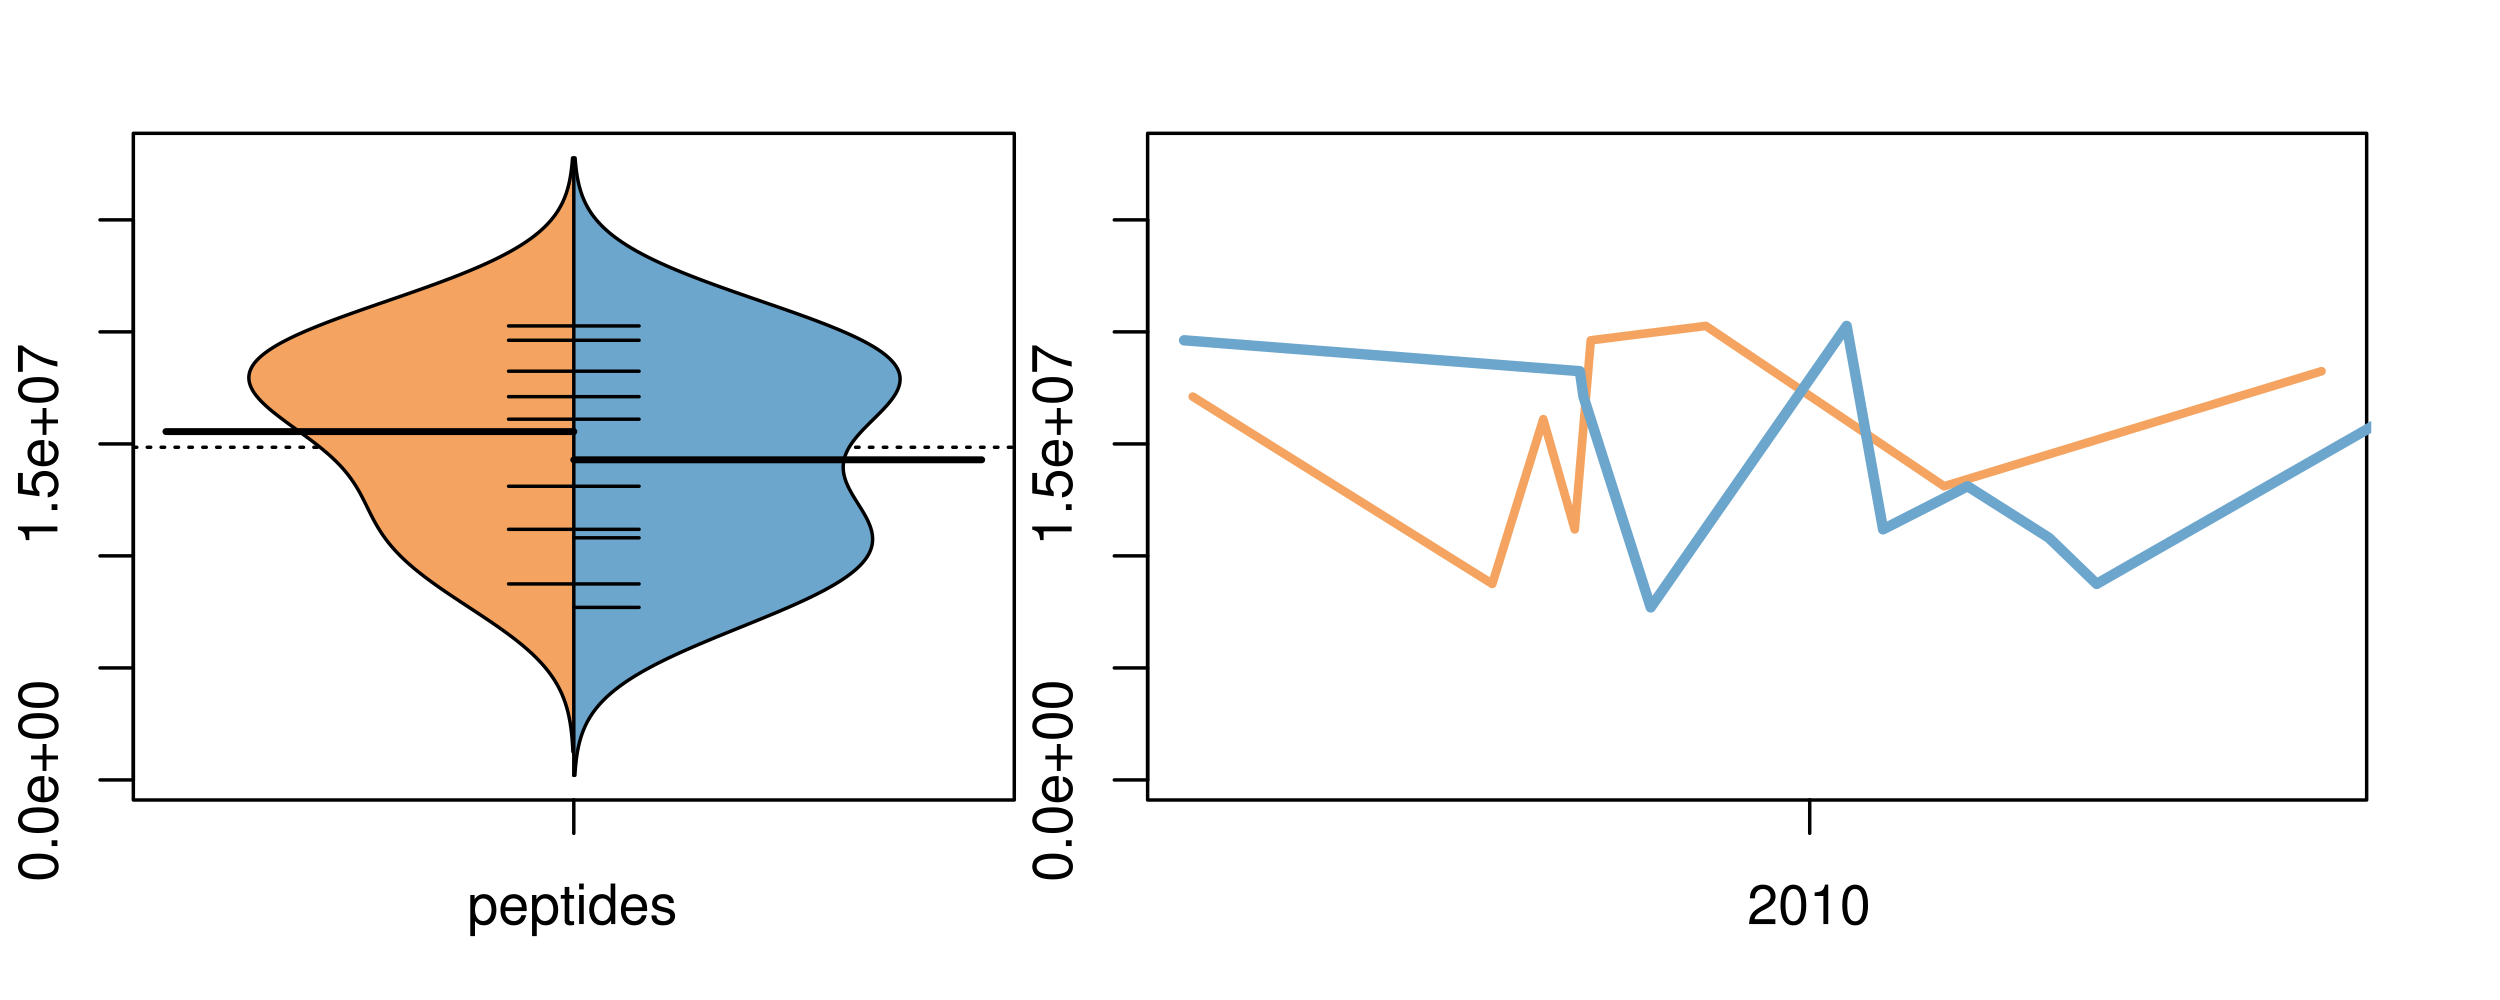 <?xml version="1.0" encoding="UTF-8"?>
<svg xmlns="http://www.w3.org/2000/svg" xmlns:xlink="http://www.w3.org/1999/xlink" width="540pt" height="216pt" viewBox="0 0 540 216" version="1.1">
<defs>
<g>
<symbol overflow="visible" id="glyph0-0">
<path style="stroke:none;" d="M -8.516 -3.297 C -8.516 -2.516 -8.156 -1.781 -7.578 -1.344 C -6.828 -0.797 -5.688 -0.516 -4.109 -0.516 C -1.25 -0.516 0.281 -1.469 0.281 -3.297 C 0.281 -5.094 -1.25 -6.078 -4.047 -6.078 C -5.703 -6.078 -6.797 -5.812 -7.578 -5.25 C -8.172 -4.812 -8.516 -4.109 -8.516 -3.297 Z M -7.578 -3.297 C -7.578 -4.438 -6.422 -5 -4.141 -5 C -1.734 -5 -0.594 -4.453 -0.594 -3.281 C -0.594 -2.156 -1.781 -1.594 -4.109 -1.594 C -6.438 -1.594 -7.578 -2.156 -7.578 -3.297 Z M -7.578 -3.297 "/>
</symbol>
<symbol overflow="visible" id="glyph0-1">
<path style="stroke:none;" d="M -1.25 -2.297 L -1.25 -1.047 L 0 -1.047 L 0 -2.297 Z M -1.25 -2.297 "/>
</symbol>
<symbol overflow="visible" id="glyph0-2">
<path style="stroke:none;" d="M -2.812 -6.156 C -3.766 -6.156 -4.344 -6.078 -4.812 -5.906 C -5.844 -5.5 -6.469 -4.531 -6.469 -3.359 C -6.469 -1.609 -5.125 -0.484 -3.062 -0.484 C -1 -0.484 0.281 -1.578 0.281 -3.344 C 0.281 -4.781 -0.547 -5.766 -1.906 -6.031 L -1.906 -5.016 C -1.078 -4.734 -0.641 -4.172 -0.641 -3.375 C -0.641 -2.734 -0.938 -2.203 -1.469 -1.859 C -1.828 -1.625 -2.188 -1.531 -2.812 -1.531 Z M -3.625 -1.547 C -4.781 -1.625 -5.547 -2.344 -5.547 -3.344 C -5.547 -4.328 -4.734 -5.094 -3.703 -5.094 C -3.672 -5.094 -3.641 -5.094 -3.625 -5.078 Z M -3.625 -1.547 "/>
</symbol>
<symbol overflow="visible" id="glyph0-3">
<path style="stroke:none;" d="M -3.203 -6.406 L -3.203 -3.922 L -5.688 -3.922 L -5.688 -3.078 L -3.203 -3.078 L -3.203 -0.594 L -2.359 -0.594 L -2.359 -3.078 L 0.125 -3.078 L 0.125 -3.922 L -2.359 -3.922 L -2.359 -6.406 Z M -3.203 -6.406 "/>
</symbol>
<symbol overflow="visible" id="glyph0-4">
<path style="stroke:none;" d="M -6.062 -3.109 L 0 -3.109 L 0 -4.156 L -8.516 -4.156 L -8.516 -3.469 C -7.203 -3.094 -7.016 -2.859 -6.812 -1.219 L -6.062 -1.219 Z M -6.062 -3.109 "/>
</symbol>
<symbol overflow="visible" id="glyph0-5">
<path style="stroke:none;" d="M -8.516 -5.719 L -8.516 -1.312 L -3.875 -0.688 L -3.875 -1.656 C -4.469 -2.141 -4.672 -2.562 -4.672 -3.219 C -4.672 -4.359 -3.891 -5.078 -2.625 -5.078 C -1.406 -5.078 -0.656 -4.375 -0.656 -3.219 C -0.656 -2.297 -1.125 -1.734 -2.094 -1.469 L -2.094 -0.422 C -1.391 -0.562 -1.062 -0.688 -0.75 -0.938 C -0.094 -1.422 0.281 -2.281 0.281 -3.234 C 0.281 -4.953 -0.969 -6.156 -2.766 -6.156 C -4.453 -6.156 -5.609 -5.047 -5.609 -3.406 C -5.609 -2.812 -5.453 -2.328 -5.094 -1.844 L -7.469 -2.172 L -7.469 -5.719 Z M -8.516 -5.719 "/>
</symbol>
<symbol overflow="visible" id="glyph0-6">
<path style="stroke:none;" d="M -8.516 -6.234 L -8.516 -0.547 L -7.469 -0.547 L -7.469 -5.141 C -4.578 -3.125 -2.797 -2.297 0 -1.656 L 0 -2.781 C -2.719 -3.25 -5.062 -4.312 -7.625 -6.234 Z M -8.516 -6.234 "/>
</symbol>
<symbol overflow="visible" id="glyph0-7">
<path style="stroke:none;" d="M -8.75 -5.938 L -8.75 -4.938 L -5.5 -4.938 C -6.125 -4.531 -6.469 -3.859 -6.469 -3.016 C -6.469 -1.375 -5.156 -0.312 -3.156 -0.312 C -1.031 -0.312 0.281 -1.359 0.281 -3.047 C 0.281 -3.906 -0.047 -4.516 -0.828 -5.047 L 0 -5.047 L 0 -5.938 Z M -5.531 -3.188 C -5.531 -4.266 -4.578 -4.938 -3.078 -4.938 C -1.625 -4.938 -0.656 -4.25 -0.656 -3.188 C -0.656 -2.094 -1.625 -1.359 -3.094 -1.359 C -4.562 -1.359 -5.531 -2.094 -5.531 -3.188 Z M -5.531 -3.188 "/>
</symbol>
<symbol overflow="visible" id="glyph0-8">
<path style="stroke:none;" d="M -6.281 -3.094 L -6.281 -2.047 L -7.266 -2.047 C -7.688 -2.047 -7.906 -2.297 -7.906 -2.75 C -7.906 -2.828 -7.906 -2.875 -7.891 -3.094 L -8.719 -3.094 C -8.766 -2.875 -8.781 -2.734 -8.781 -2.531 C -8.781 -1.609 -8.25 -1.062 -7.359 -1.062 L -6.281 -1.062 L -6.281 -0.219 L -5.469 -0.219 L -5.469 -1.062 L 0 -1.062 L 0 -2.047 L -5.469 -2.047 L -5.469 -3.094 Z M -6.281 -3.094 "/>
</symbol>
<symbol overflow="visible" id="glyph0-9">
<path style="stroke:none;" d="M 1.516 -6.938 L 1.516 0.266 L 2.109 0.266 L 2.109 -6.938 Z M 1.516 -6.938 "/>
</symbol>
<symbol overflow="visible" id="glyph0-10">
<path style="stroke:none;" d="M -6.469 -3.266 C -6.469 -1.5 -5.203 -0.438 -3.094 -0.438 C -0.984 -0.438 0.281 -1.484 0.281 -3.281 C 0.281 -5.047 -0.984 -6.125 -3.047 -6.125 C -5.219 -6.125 -6.469 -5.078 -6.469 -3.266 Z M -5.547 -3.281 C -5.547 -4.406 -4.625 -5.078 -3.062 -5.078 C -1.578 -5.078 -0.641 -4.375 -0.641 -3.281 C -0.641 -2.156 -1.578 -1.469 -3.094 -1.469 C -4.609 -1.469 -5.547 -2.156 -5.547 -3.281 Z M -5.547 -3.281 "/>
</symbol>
<symbol overflow="visible" id="glyph0-11">
<path style="stroke:none;" d="M -8.75 -1.828 L -8.75 -0.812 L 0 -0.812 L 0 -1.828 Z M -8.75 -1.828 "/>
</symbol>
<symbol overflow="visible" id="glyph0-12">
<path style="stroke:none;" d="M 0 -3.422 L -6.281 -5.828 L -6.281 -4.703 L -1.188 -2.922 L -6.281 -1.25 L -6.281 -0.125 L 0 -2.328 Z M 0 -3.422 "/>
</symbol>
<symbol overflow="visible" id="glyph0-13">
<path style="stroke:none;" d="M -0.594 -6.422 C -0.562 -6.312 -0.562 -6.266 -0.562 -6.203 C -0.562 -5.859 -0.75 -5.656 -1.062 -5.656 L -4.75 -5.656 C -5.875 -5.656 -6.469 -4.844 -6.469 -3.297 C -6.469 -2.391 -6.203 -1.625 -5.734 -1.219 C -5.406 -0.922 -5.047 -0.797 -4.422 -0.781 L -4.422 -1.781 C -5.203 -1.875 -5.547 -2.328 -5.547 -3.266 C -5.547 -4.156 -5.203 -4.672 -4.609 -4.672 L -4.344 -4.672 C -3.922 -4.672 -3.75 -4.422 -3.641 -3.625 C -3.469 -2.203 -3.422 -1.984 -3.266 -1.609 C -2.969 -0.875 -2.406 -0.5 -1.578 -0.5 C -0.438 -0.5 0.281 -1.297 0.281 -2.562 C 0.281 -3.359 0 -4 -0.641 -4.703 C -0.016 -4.781 0.281 -5.094 0.281 -5.734 C 0.281 -5.938 0.25 -6.094 0.172 -6.422 Z M -1.984 -4.672 C -1.641 -4.672 -1.438 -4.578 -1.156 -4.266 C -0.797 -3.859 -0.594 -3.375 -0.594 -2.781 C -0.594 -2 -0.969 -1.547 -1.609 -1.547 C -2.266 -1.547 -2.609 -1.984 -2.766 -3.062 C -2.906 -4.109 -2.953 -4.328 -3.109 -4.672 Z M -1.984 -4.672 "/>
</symbol>
<symbol overflow="visible" id="glyph0-14">
<path style="stroke:none;" d="M 0 -5.781 L -6.281 -5.781 L -6.281 -4.781 L -2.719 -4.781 C -1.438 -4.781 -0.594 -4.109 -0.594 -3.078 C -0.594 -2.281 -1.078 -1.781 -1.844 -1.781 L -6.281 -1.781 L -6.281 -0.781 L -1.438 -0.781 C -0.391 -0.781 0.281 -1.562 0.281 -2.781 C 0.281 -3.703 -0.047 -4.297 -0.875 -4.891 L 0 -4.891 Z M 0 -5.781 "/>
</symbol>
<symbol overflow="visible" id="glyph1-0">
<path style="stroke:none;" d="M 0.641 2.609 L 1.656 2.609 L 1.656 -0.656 C 2.188 -0.016 2.766 0.281 3.594 0.281 C 5.203 0.281 6.281 -1.031 6.281 -3.031 C 6.281 -5.141 5.25 -6.469 3.578 -6.469 C 2.719 -6.469 2.047 -6.078 1.578 -5.344 L 1.578 -6.281 L 0.641 -6.281 Z M 3.406 -5.531 C 4.516 -5.531 5.234 -4.562 5.234 -3.062 C 5.234 -1.625 4.5 -0.656 3.406 -0.656 C 2.359 -0.656 1.656 -1.625 1.656 -3.094 C 1.656 -4.578 2.359 -5.531 3.406 -5.531 Z M 3.406 -5.531 "/>
</symbol>
<symbol overflow="visible" id="glyph1-1">
<path style="stroke:none;" d="M 6.156 -2.812 C 6.156 -3.766 6.078 -4.344 5.906 -4.812 C 5.5 -5.844 4.531 -6.469 3.359 -6.469 C 1.609 -6.469 0.484 -5.125 0.484 -3.062 C 0.484 -1 1.578 0.281 3.344 0.281 C 4.781 0.281 5.766 -0.547 6.031 -1.906 L 5.016 -1.906 C 4.734 -1.078 4.172 -0.641 3.375 -0.641 C 2.734 -0.641 2.203 -0.938 1.859 -1.469 C 1.625 -1.828 1.531 -2.188 1.531 -2.812 Z M 1.547 -3.625 C 1.625 -4.781 2.344 -5.547 3.344 -5.547 C 4.328 -5.547 5.094 -4.734 5.094 -3.703 C 5.094 -3.672 5.094 -3.641 5.078 -3.625 Z M 1.547 -3.625 "/>
</symbol>
<symbol overflow="visible" id="glyph1-2">
<path style="stroke:none;" d="M 3.047 -6.281 L 2.016 -6.281 L 2.016 -8.016 L 1.016 -8.016 L 1.016 -6.281 L 0.172 -6.281 L 0.172 -5.469 L 1.016 -5.469 L 1.016 -0.719 C 1.016 -0.078 1.453 0.281 2.234 0.281 C 2.469 0.281 2.719 0.25 3.047 0.188 L 3.047 -0.641 C 2.922 -0.609 2.766 -0.594 2.562 -0.594 C 2.141 -0.594 2.016 -0.719 2.016 -1.156 L 2.016 -5.469 L 3.047 -5.469 Z M 3.047 -6.281 "/>
</symbol>
<symbol overflow="visible" id="glyph1-3">
<path style="stroke:none;" d="M 1.797 -6.281 L 0.797 -6.281 L 0.797 0 L 1.797 0 Z M 1.797 -8.75 L 0.797 -8.75 L 0.797 -7.484 L 1.797 -7.484 Z M 1.797 -8.75 "/>
</symbol>
<symbol overflow="visible" id="glyph1-4">
<path style="stroke:none;" d="M 5.938 -8.75 L 4.938 -8.75 L 4.938 -5.5 C 4.531 -6.125 3.859 -6.469 3.016 -6.469 C 1.375 -6.469 0.312 -5.156 0.312 -3.156 C 0.312 -1.031 1.359 0.281 3.047 0.281 C 3.906 0.281 4.516 -0.047 5.047 -0.828 L 5.047 0 L 5.938 0 Z M 3.188 -5.531 C 4.266 -5.531 4.938 -4.578 4.938 -3.078 C 4.938 -1.625 4.25 -0.656 3.188 -0.656 C 2.094 -0.656 1.359 -1.625 1.359 -3.094 C 1.359 -4.562 2.094 -5.531 3.188 -5.531 Z M 3.188 -5.531 "/>
</symbol>
<symbol overflow="visible" id="glyph1-5">
<path style="stroke:none;" d="M 5.25 -4.531 C 5.25 -5.766 4.422 -6.469 2.969 -6.469 C 1.516 -6.469 0.562 -5.719 0.562 -4.547 C 0.562 -3.562 1.062 -3.094 2.562 -2.734 L 3.484 -2.516 C 4.188 -2.344 4.469 -2.094 4.469 -1.625 C 4.469 -1.047 3.875 -0.641 3 -0.641 C 2.453 -0.641 2 -0.797 1.75 -1.062 C 1.594 -1.25 1.531 -1.422 1.469 -1.875 L 0.406 -1.875 C 0.453 -0.422 1.266 0.281 2.922 0.281 C 4.5 0.281 5.516 -0.5 5.516 -1.719 C 5.516 -2.656 4.984 -3.172 3.734 -3.469 L 2.766 -3.703 C 1.953 -3.891 1.609 -4.156 1.609 -4.594 C 1.609 -5.172 2.125 -5.547 2.938 -5.547 C 3.75 -5.547 4.172 -5.203 4.203 -4.531 Z M 5.25 -4.531 "/>
</symbol>
<symbol overflow="visible" id="glyph1-6">
<path style="stroke:none;" d="M 6.078 -1.047 L 1.594 -1.047 C 1.703 -1.734 2.094 -2.188 3.125 -2.797 L 4.328 -3.438 C 5.516 -4.094 6.125 -4.969 6.125 -6.016 C 6.125 -6.719 5.844 -7.375 5.344 -7.844 C 4.844 -8.297 4.219 -8.516 3.406 -8.516 C 2.328 -8.516 1.531 -8.125 1.062 -7.406 C 0.75 -6.953 0.625 -6.422 0.594 -5.562 L 1.656 -5.562 C 1.688 -6.125 1.766 -6.484 1.906 -6.75 C 2.188 -7.266 2.734 -7.578 3.375 -7.578 C 4.328 -7.578 5.047 -6.906 5.047 -5.984 C 5.047 -5.312 4.656 -4.734 3.906 -4.312 L 2.797 -3.688 C 1.016 -2.672 0.5 -1.875 0.406 0 L 6.078 0 Z M 6.078 -1.047 "/>
</symbol>
<symbol overflow="visible" id="glyph1-7">
<path style="stroke:none;" d="M 3.297 -8.516 C 2.516 -8.516 1.781 -8.156 1.344 -7.578 C 0.797 -6.828 0.516 -5.688 0.516 -4.109 C 0.516 -1.25 1.469 0.281 3.297 0.281 C 5.094 0.281 6.078 -1.25 6.078 -4.047 C 6.078 -5.703 5.812 -6.797 5.25 -7.578 C 4.812 -8.172 4.109 -8.516 3.297 -8.516 Z M 3.297 -7.578 C 4.438 -7.578 5 -6.422 5 -4.141 C 5 -1.734 4.453 -0.594 3.281 -0.594 C 2.156 -0.594 1.594 -1.781 1.594 -4.109 C 1.594 -6.438 2.156 -7.578 3.297 -7.578 Z M 3.297 -7.578 "/>
</symbol>
<symbol overflow="visible" id="glyph1-8">
<path style="stroke:none;" d="M 3.109 -6.062 L 3.109 0 L 4.156 0 L 4.156 -8.516 L 3.469 -8.516 C 3.094 -7.203 2.859 -7.016 1.219 -6.812 L 1.219 -6.062 Z M 3.109 -6.062 "/>
</symbol>
</g>
<clipPath id="clip1">
  <path d="M 28.801 28.801 L 220.086 28.801 L 220.086 173.801 L 28.801 173.801 Z M 28.801 28.801 "/>
</clipPath>
<clipPath id="clip2">
  <path d="M 247.887 28.801 L 512.199 28.801 L 512.199 173.801 L 247.887 173.801 Z M 247.887 28.801 "/>
</clipPath>
<clipPath id="clip3">
  <path d="M 233.484 14.398 L 526.598 14.398 L 526.598 188.199 L 233.484 188.199 Z M 233.484 14.398 "/>
</clipPath>
<clipPath id="clip4">
  <path d="M 247.887 28.801 L 512.199 28.801 L 512.199 173.801 L 247.887 173.801 Z M 247.887 28.801 "/>
</clipPath>
</defs>
<g id="surface731">
<path style="fill:none;stroke-width:0.75;stroke-linecap:round;stroke-linejoin:round;stroke:rgb(0%,0%,0%);stroke-opacity:1;stroke-miterlimit:10;" d="M 28.801 172.801 L 219.086 172.801 L 219.086 28.801 L 28.801 28.801 L 28.801 172.801 "/>
<path style="fill:none;stroke-width:0.75;stroke-linecap:round;stroke-linejoin:round;stroke:rgb(0%,0%,0%);stroke-opacity:1;stroke-miterlimit:10;" d="M 28.801 168.465 L 28.801 47.492 "/>
<path style="fill:none;stroke-width:0.75;stroke-linecap:round;stroke-linejoin:round;stroke:rgb(0%,0%,0%);stroke-opacity:1;stroke-miterlimit:10;" d="M 28.801 168.465 L 21.602 168.465 "/>
<path style="fill:none;stroke-width:0.75;stroke-linecap:round;stroke-linejoin:round;stroke:rgb(0%,0%,0%);stroke-opacity:1;stroke-miterlimit:10;" d="M 28.801 144.27 L 21.602 144.27 "/>
<path style="fill:none;stroke-width:0.75;stroke-linecap:round;stroke-linejoin:round;stroke:rgb(0%,0%,0%);stroke-opacity:1;stroke-miterlimit:10;" d="M 28.801 120.074 L 21.602 120.074 "/>
<path style="fill:none;stroke-width:0.75;stroke-linecap:round;stroke-linejoin:round;stroke:rgb(0%,0%,0%);stroke-opacity:1;stroke-miterlimit:10;" d="M 28.801 95.883 L 21.602 95.883 "/>
<path style="fill:none;stroke-width:0.75;stroke-linecap:round;stroke-linejoin:round;stroke:rgb(0%,0%,0%);stroke-opacity:1;stroke-miterlimit:10;" d="M 28.801 71.688 L 21.602 71.688 "/>
<path style="fill:none;stroke-width:0.75;stroke-linecap:round;stroke-linejoin:round;stroke:rgb(0%,0%,0%);stroke-opacity:1;stroke-miterlimit:10;" d="M 28.801 47.492 L 21.602 47.492 "/>
<g style="fill:rgb(0%,0%,0%);fill-opacity:1;">
  <use xlink:href="#glyph0-0" x="12.396" y="190.465"/>
  <use xlink:href="#glyph0-1" x="12.396" y="183.793"/>
  <use xlink:href="#glyph0-0" x="12.396" y="180.457"/>
  <use xlink:href="#glyph0-2" x="12.396" y="173.785"/>
  <use xlink:href="#glyph0-3" x="12.396" y="167.113"/>
  <use xlink:href="#glyph0-0" x="12.396" y="160.105"/>
  <use xlink:href="#glyph0-0" x="12.396" y="153.434"/>
</g>
<g style="fill:rgb(0%,0%,0%);fill-opacity:1;">
  <use xlink:href="#glyph0-4" x="12.396" y="117.883"/>
  <use xlink:href="#glyph0-1" x="12.396" y="111.211"/>
  <use xlink:href="#glyph0-5" x="12.396" y="107.875"/>
  <use xlink:href="#glyph0-2" x="12.396" y="101.203"/>
  <use xlink:href="#glyph0-3" x="12.396" y="94.531"/>
  <use xlink:href="#glyph0-0" x="12.396" y="87.523"/>
  <use xlink:href="#glyph0-6" x="12.396" y="80.852"/>
</g>
<path style="fill:none;stroke-width:0.75;stroke-linecap:round;stroke-linejoin:round;stroke:rgb(0%,0%,0%);stroke-opacity:1;stroke-miterlimit:10;" d="M 123.941 172.801 L 123.941 172.801 "/>
<path style="fill:none;stroke-width:0.75;stroke-linecap:round;stroke-linejoin:round;stroke:rgb(0%,0%,0%);stroke-opacity:1;stroke-miterlimit:10;" d="M 123.941 172.801 L 123.941 180 "/>
<g style="fill:rgb(0%,0%,0%);fill-opacity:1;">
  <use xlink:href="#glyph1-0" x="100.941" y="199.596"/>
  <use xlink:href="#glyph1-1" x="107.613" y="199.596"/>
  <use xlink:href="#glyph1-0" x="114.285" y="199.596"/>
  <use xlink:href="#glyph1-2" x="120.957" y="199.596"/>
  <use xlink:href="#glyph1-3" x="124.293" y="199.596"/>
  <use xlink:href="#glyph1-4" x="126.957" y="199.596"/>
  <use xlink:href="#glyph1-1" x="133.629" y="199.596"/>
  <use xlink:href="#glyph1-5" x="140.301" y="199.596"/>
</g>
<g clip-path="url(#clip1)" clip-rule="nonzero">
<path style="fill:none;stroke-width:0.75;stroke-linecap:round;stroke-linejoin:round;stroke:rgb(0%,0%,0%);stroke-opacity:1;stroke-dasharray:0.75,2.25;stroke-miterlimit:10;" d="M 28.801 96.609 L 219.086 96.609 "/>
<path style=" stroke:none;fill-rule:nonzero;fill:rgb(95.686%,64.314%,37.647%);fill-opacity:1;" d="M 123.941 34.133 L 123.664 34.133 L 123.648 34.383 L 123.629 34.637 L 123.605 34.887 L 123.586 35.137 L 123.562 35.387 L 123.535 35.641 L 123.512 35.891 L 123.484 36.141 L 123.453 36.391 L 123.422 36.645 L 123.391 36.895 L 123.32 37.395 L 123.285 37.648 L 123.242 37.898 L 123.203 38.148 L 123.156 38.398 L 123.113 38.652 L 123.012 39.152 L 122.957 39.406 L 122.898 39.656 L 122.844 39.906 L 122.777 40.156 L 122.715 40.41 L 122.574 40.91 L 122.5 41.16 L 122.418 41.414 L 122.336 41.664 L 122.25 41.914 L 122.16 42.164 L 122.066 42.418 L 121.969 42.668 L 121.867 42.918 L 121.758 43.168 L 121.648 43.422 L 121.531 43.672 L 121.41 43.922 L 121.281 44.172 L 121.152 44.426 L 121.016 44.676 L 120.727 45.176 L 120.57 45.43 L 120.414 45.68 L 120.246 45.93 L 120.074 46.18 L 119.895 46.434 L 119.52 46.934 L 119.316 47.184 L 119.113 47.438 L 118.898 47.688 L 118.68 47.938 L 118.453 48.188 L 118.215 48.441 L 117.973 48.691 L 117.723 48.941 L 117.465 49.191 L 117.195 49.445 L 116.922 49.695 L 116.637 49.945 L 116.344 50.199 L 116.043 50.449 L 115.73 50.699 L 115.414 50.949 L 115.082 51.203 L 114.746 51.453 L 114.398 51.703 L 114.043 51.953 L 113.68 52.207 L 112.922 52.707 L 112.523 52.957 L 112.121 53.211 L 111.707 53.461 L 111.285 53.711 L 110.852 53.961 L 110.406 54.215 L 109.961 54.465 L 109.023 54.965 L 108.539 55.219 L 108.051 55.469 L 107.551 55.719 L 107.035 55.969 L 106.52 56.223 L 105.988 56.473 L 105.449 56.723 L 104.902 56.973 L 104.344 57.227 L 103.777 57.477 L 102.621 57.977 L 102.023 58.23 L 101.422 58.48 L 100.812 58.73 L 100.195 58.98 L 99.57 59.234 L 98.938 59.484 L 98.297 59.734 L 97.648 59.988 L 96.992 60.238 L 96.332 60.488 L 95.664 60.738 L 94.988 60.992 L 94.309 61.242 L 93.625 61.492 L 92.934 61.742 L 92.238 61.996 L 90.832 62.496 L 90.121 62.746 L 89.41 63 L 88.695 63.25 L 87.258 63.75 L 86.535 64.004 L 84.355 64.754 L 83.629 65.008 L 81.449 65.758 L 80.727 66.012 L 79.281 66.512 L 78.562 66.762 L 77.848 67.016 L 77.137 67.266 L 76.43 67.516 L 75.727 67.766 L 75.027 68.02 L 74.332 68.27 L 73.645 68.52 L 72.965 68.77 L 72.285 69.023 L 71.617 69.273 L 70.957 69.523 L 70.305 69.773 L 69.66 70.027 L 69.02 70.277 L 68.395 70.527 L 67.773 70.781 L 67.164 71.031 L 66.566 71.281 L 65.977 71.531 L 65.398 71.785 L 64.828 72.035 L 64.277 72.285 L 63.73 72.535 L 63.199 72.789 L 62.68 73.039 L 62.176 73.289 L 61.684 73.539 L 61.199 73.793 L 60.734 74.043 L 60.277 74.293 L 59.844 74.543 L 59.418 74.797 L 59.008 75.047 L 58.613 75.297 L 58.23 75.547 L 57.867 75.801 L 57.512 76.051 L 57.18 76.301 L 56.859 76.551 L 56.555 76.805 L 56.266 77.055 L 55.992 77.305 L 55.738 77.555 L 55.488 77.809 L 55.27 78.059 L 55.055 78.309 L 54.863 78.559 L 54.688 78.812 L 54.52 79.062 L 54.379 79.312 L 54.242 79.562 L 54.133 79.816 L 54.027 80.066 L 53.945 80.316 L 53.879 80.566 L 53.82 80.82 L 53.785 81.07 L 53.758 81.32 L 53.754 81.574 L 53.758 81.824 L 53.781 82.074 L 53.816 82.324 L 53.863 82.578 L 53.93 82.828 L 54 83.078 L 54.094 83.328 L 54.195 83.582 L 54.312 83.832 L 54.438 84.082 L 54.578 84.332 L 54.73 84.586 L 54.891 84.836 L 55.07 85.086 L 55.254 85.336 L 55.453 85.59 L 55.66 85.84 L 55.875 86.09 L 56.105 86.34 L 56.336 86.594 L 56.836 87.094 L 57.102 87.344 L 57.371 87.598 L 57.645 87.848 L 57.93 88.098 L 58.219 88.348 L 58.52 88.602 L 58.82 88.852 L 59.129 89.102 L 59.441 89.352 L 59.762 89.605 L 60.082 89.855 L 60.738 90.355 L 61.074 90.609 L 61.746 91.109 L 62.09 91.363 L 62.43 91.613 L 62.773 91.863 L 63.121 92.113 L 63.465 92.367 L 64.16 92.867 L 64.504 93.117 L 64.852 93.371 L 65.539 93.871 L 65.879 94.121 L 66.219 94.375 L 66.559 94.625 L 66.895 94.875 L 67.227 95.125 L 67.559 95.379 L 67.887 95.629 L 68.211 95.879 L 68.531 96.129 L 68.848 96.383 L 69.16 96.633 L 69.777 97.133 L 70.074 97.387 L 70.375 97.637 L 70.953 98.137 L 71.234 98.391 L 71.512 98.641 L 71.785 98.891 L 72.051 99.141 L 72.316 99.395 L 72.824 99.895 L 73.07 100.145 L 73.312 100.398 L 73.551 100.648 L 73.777 100.898 L 74.008 101.148 L 74.227 101.402 L 74.441 101.652 L 74.652 101.902 L 74.859 102.156 L 75.062 102.406 L 75.258 102.656 L 75.449 102.906 L 75.637 103.16 L 75.82 103.41 L 76.172 103.91 L 76.344 104.164 L 76.672 104.664 L 76.828 104.914 L 76.984 105.168 L 77.137 105.418 L 77.285 105.668 L 77.43 105.918 L 77.574 106.172 L 77.715 106.422 L 77.988 106.922 L 78.121 107.176 L 78.25 107.426 L 78.383 107.676 L 78.508 107.926 L 78.637 108.18 L 79.012 108.93 L 79.137 109.184 L 79.258 109.434 L 79.383 109.684 L 79.504 109.934 L 79.629 110.188 L 80.004 110.938 L 80.129 111.191 L 80.387 111.691 L 80.52 111.941 L 80.652 112.195 L 80.785 112.445 L 80.926 112.695 L 81.062 112.949 L 81.203 113.199 L 81.348 113.449 L 81.496 113.699 L 81.645 113.953 L 81.797 114.203 L 81.953 114.453 L 82.113 114.703 L 82.273 114.957 L 82.609 115.457 L 82.781 115.707 L 82.961 115.961 L 83.141 116.211 L 83.516 116.711 L 83.707 116.965 L 83.906 117.215 L 84.109 117.465 L 84.316 117.715 L 84.527 117.969 L 84.742 118.219 L 84.961 118.469 L 85.184 118.719 L 85.414 118.973 L 85.648 119.223 L 85.887 119.473 L 86.129 119.723 L 86.375 119.977 L 86.883 120.477 L 87.148 120.727 L 87.41 120.98 L 87.957 121.48 L 88.238 121.73 L 88.523 121.984 L 88.812 122.234 L 89.105 122.484 L 89.402 122.738 L 90.012 123.238 L 90.324 123.488 L 90.637 123.742 L 91.277 124.242 L 91.605 124.492 L 91.934 124.746 L 92.605 125.246 L 92.949 125.496 L 93.289 125.75 L 93.641 126 L 93.988 126.25 L 94.344 126.5 L 94.699 126.754 L 95.418 127.254 L 95.781 127.504 L 96.148 127.758 L 96.516 128.008 L 96.887 128.258 L 97.262 128.508 L 97.633 128.762 L 98.008 129.012 L 98.766 129.512 L 99.145 129.766 L 99.902 130.266 L 100.285 130.516 L 100.668 130.77 L 101.047 131.02 L 101.812 131.52 L 102.195 131.773 L 102.574 132.023 L 102.957 132.273 L 103.336 132.523 L 103.715 132.777 L 104.09 133.027 L 104.469 133.277 L 104.844 133.531 L 105.219 133.781 L 105.59 134.031 L 105.957 134.281 L 106.328 134.535 L 107.418 135.285 L 107.773 135.539 L 108.484 136.039 L 108.832 136.289 L 109.18 136.543 L 109.523 136.793 L 109.863 137.043 L 110.199 137.293 L 110.531 137.547 L 111.188 138.047 L 111.508 138.297 L 111.828 138.551 L 112.137 138.801 L 112.449 139.051 L 112.754 139.301 L 113.051 139.555 L 113.348 139.805 L 113.641 140.055 L 113.93 140.305 L 114.211 140.559 L 114.488 140.809 L 114.762 141.059 L 115.027 141.309 L 115.293 141.562 L 115.551 141.812 L 115.805 142.062 L 116.055 142.312 L 116.301 142.566 L 116.539 142.816 L 116.773 143.066 L 117.004 143.32 L 117.449 143.82 L 117.66 144.07 L 117.871 144.324 L 118.277 144.824 L 118.473 145.074 L 118.664 145.328 L 118.852 145.578 L 119.031 145.828 L 119.207 146.078 L 119.379 146.332 L 119.547 146.582 L 119.711 146.832 L 119.867 147.082 L 120.023 147.336 L 120.172 147.586 L 120.316 147.836 L 120.457 148.086 L 120.594 148.34 L 120.727 148.59 L 120.855 148.84 L 120.98 149.09 L 121.102 149.344 L 121.219 149.594 L 121.332 149.844 L 121.441 150.094 L 121.547 150.348 L 121.648 150.598 L 121.746 150.848 L 121.84 151.098 L 121.934 151.352 L 122.023 151.602 L 122.109 151.852 L 122.191 152.102 L 122.27 152.355 L 122.348 152.605 L 122.418 152.855 L 122.492 153.105 L 122.559 153.359 L 122.625 153.609 L 122.688 153.859 L 122.746 154.113 L 122.805 154.363 L 122.914 154.863 L 122.965 155.117 L 123.105 155.867 L 123.148 156.121 L 123.266 156.871 L 123.301 157.125 L 123.332 157.375 L 123.367 157.625 L 123.398 157.875 L 123.426 158.129 L 123.457 158.379 L 123.48 158.629 L 123.508 158.879 L 123.531 159.133 L 123.578 159.633 L 123.598 159.883 L 123.617 160.137 L 123.637 160.387 L 123.652 160.637 L 123.672 160.887 L 123.688 161.141 L 123.703 161.391 L 123.715 161.641 L 123.73 161.891 L 123.742 162.145 L 123.754 162.395 L 123.941 162.395 Z M 123.941 34.133 "/>
<path style="fill:none;stroke-width:0.75;stroke-linecap:round;stroke-linejoin:round;stroke:rgb(0%,0%,0%);stroke-opacity:1;stroke-miterlimit:10;" d="M 123.941 34.133 L 123.664 34.133 L 123.648 34.383 L 123.629 34.637 L 123.605 34.887 L 123.586 35.137 L 123.562 35.387 L 123.535 35.641 L 123.512 35.891 L 123.484 36.141 L 123.453 36.391 L 123.422 36.645 L 123.391 36.895 L 123.32 37.395 L 123.285 37.648 L 123.242 37.898 L 123.203 38.148 L 123.156 38.398 L 123.113 38.652 L 123.012 39.152 L 122.957 39.406 L 122.898 39.656 L 122.844 39.906 L 122.777 40.156 L 122.715 40.41 L 122.574 40.91 L 122.5 41.16 L 122.418 41.414 L 122.336 41.664 L 122.25 41.914 L 122.16 42.164 L 122.066 42.418 L 121.969 42.668 L 121.867 42.918 L 121.758 43.168 L 121.648 43.422 L 121.531 43.672 L 121.41 43.922 L 121.281 44.172 L 121.152 44.426 L 121.016 44.676 L 120.727 45.176 L 120.57 45.43 L 120.414 45.68 L 120.246 45.93 L 120.074 46.18 L 119.895 46.434 L 119.52 46.934 L 119.316 47.184 L 119.113 47.438 L 118.898 47.688 L 118.68 47.938 L 118.453 48.188 L 118.215 48.441 L 117.973 48.691 L 117.723 48.941 L 117.465 49.191 L 117.195 49.445 L 116.922 49.695 L 116.637 49.945 L 116.344 50.199 L 116.043 50.449 L 115.73 50.699 L 115.414 50.949 L 115.082 51.203 L 114.746 51.453 L 114.398 51.703 L 114.043 51.953 L 113.68 52.207 L 112.922 52.707 L 112.523 52.957 L 112.121 53.211 L 111.707 53.461 L 111.285 53.711 L 110.852 53.961 L 110.406 54.215 L 109.961 54.465 L 109.023 54.965 L 108.539 55.219 L 108.051 55.469 L 107.551 55.719 L 107.035 55.969 L 106.52 56.223 L 105.988 56.473 L 105.449 56.723 L 104.902 56.973 L 104.344 57.227 L 103.777 57.477 L 102.621 57.977 L 102.023 58.23 L 101.422 58.48 L 100.812 58.73 L 100.195 58.98 L 99.57 59.234 L 98.938 59.484 L 98.297 59.734 L 97.648 59.988 L 96.992 60.238 L 96.332 60.488 L 95.664 60.738 L 94.988 60.992 L 94.309 61.242 L 93.625 61.492 L 92.934 61.742 L 92.238 61.996 L 90.832 62.496 L 90.121 62.746 L 89.41 63 L 88.695 63.25 L 87.258 63.75 L 86.535 64.004 L 84.355 64.754 L 83.629 65.008 L 81.449 65.758 L 80.727 66.012 L 79.281 66.512 L 78.562 66.762 L 77.848 67.016 L 77.137 67.266 L 76.43 67.516 L 75.727 67.766 L 75.027 68.02 L 74.332 68.27 L 73.645 68.52 L 72.965 68.77 L 72.285 69.023 L 71.617 69.273 L 70.957 69.523 L 70.305 69.773 L 69.66 70.027 L 69.02 70.277 L 68.395 70.527 L 67.773 70.781 L 67.164 71.031 L 66.566 71.281 L 65.977 71.531 L 65.398 71.785 L 64.828 72.035 L 64.277 72.285 L 63.73 72.535 L 63.199 72.789 L 62.68 73.039 L 62.176 73.289 L 61.684 73.539 L 61.199 73.793 L 60.734 74.043 L 60.277 74.293 L 59.844 74.543 L 59.418 74.797 L 59.008 75.047 L 58.613 75.297 L 58.23 75.547 L 57.867 75.801 L 57.512 76.051 L 57.18 76.301 L 56.859 76.551 L 56.555 76.805 L 56.266 77.055 L 55.992 77.305 L 55.738 77.555 L 55.488 77.809 L 55.27 78.059 L 55.055 78.309 L 54.863 78.559 L 54.688 78.812 L 54.52 79.062 L 54.379 79.312 L 54.242 79.562 L 54.133 79.816 L 54.027 80.066 L 53.945 80.316 L 53.879 80.566 L 53.82 80.82 L 53.785 81.07 L 53.758 81.32 L 53.754 81.574 L 53.758 81.824 L 53.781 82.074 L 53.816 82.324 L 53.863 82.578 L 53.93 82.828 L 54 83.078 L 54.094 83.328 L 54.195 83.582 L 54.312 83.832 L 54.438 84.082 L 54.578 84.332 L 54.73 84.586 L 54.891 84.836 L 55.07 85.086 L 55.254 85.336 L 55.453 85.59 L 55.66 85.84 L 55.875 86.09 L 56.105 86.34 L 56.336 86.594 L 56.836 87.094 L 57.102 87.344 L 57.371 87.598 L 57.645 87.848 L 57.93 88.098 L 58.219 88.348 L 58.52 88.602 L 58.82 88.852 L 59.129 89.102 L 59.441 89.352 L 59.762 89.605 L 60.082 89.855 L 60.738 90.355 L 61.074 90.609 L 61.746 91.109 L 62.09 91.363 L 62.43 91.613 L 62.773 91.863 L 63.121 92.113 L 63.465 92.367 L 64.16 92.867 L 64.504 93.117 L 64.852 93.371 L 65.539 93.871 L 65.879 94.121 L 66.219 94.375 L 66.559 94.625 L 66.895 94.875 L 67.227 95.125 L 67.559 95.379 L 67.887 95.629 L 68.211 95.879 L 68.531 96.129 L 68.848 96.383 L 69.16 96.633 L 69.777 97.133 L 70.074 97.387 L 70.375 97.637 L 70.953 98.137 L 71.234 98.391 L 71.512 98.641 L 71.785 98.891 L 72.051 99.141 L 72.316 99.395 L 72.824 99.895 L 73.07 100.145 L 73.312 100.398 L 73.551 100.648 L 73.777 100.898 L 74.008 101.148 L 74.227 101.402 L 74.441 101.652 L 74.652 101.902 L 74.859 102.156 L 75.062 102.406 L 75.258 102.656 L 75.449 102.906 L 75.637 103.16 L 75.82 103.41 L 76.172 103.91 L 76.344 104.164 L 76.672 104.664 L 76.828 104.914 L 76.984 105.168 L 77.137 105.418 L 77.285 105.668 L 77.43 105.918 L 77.574 106.172 L 77.715 106.422 L 77.988 106.922 L 78.121 107.176 L 78.25 107.426 L 78.383 107.676 L 78.508 107.926 L 78.637 108.18 L 79.012 108.93 L 79.137 109.184 L 79.258 109.434 L 79.383 109.684 L 79.504 109.934 L 79.629 110.188 L 80.004 110.938 L 80.129 111.191 L 80.387 111.691 L 80.52 111.941 L 80.652 112.195 L 80.785 112.445 L 80.926 112.695 L 81.062 112.949 L 81.203 113.199 L 81.348 113.449 L 81.496 113.699 L 81.645 113.953 L 81.797 114.203 L 81.953 114.453 L 82.113 114.703 L 82.273 114.957 L 82.609 115.457 L 82.781 115.707 L 82.961 115.961 L 83.141 116.211 L 83.516 116.711 L 83.707 116.965 L 83.906 117.215 L 84.109 117.465 L 84.316 117.715 L 84.527 117.969 L 84.742 118.219 L 84.961 118.469 L 85.184 118.719 L 85.414 118.973 L 85.648 119.223 L 85.887 119.473 L 86.129 119.723 L 86.375 119.977 L 86.883 120.477 L 87.148 120.727 L 87.41 120.98 L 87.957 121.48 L 88.238 121.73 L 88.523 121.984 L 88.812 122.234 L 89.105 122.484 L 89.402 122.738 L 90.012 123.238 L 90.324 123.488 L 90.637 123.742 L 91.277 124.242 L 91.605 124.492 L 91.934 124.746 L 92.605 125.246 L 92.949 125.496 L 93.289 125.75 L 93.641 126 L 93.988 126.25 L 94.344 126.5 L 94.699 126.754 L 95.418 127.254 L 95.781 127.504 L 96.148 127.758 L 96.516 128.008 L 96.887 128.258 L 97.262 128.508 L 97.633 128.762 L 98.008 129.012 L 98.766 129.512 L 99.145 129.766 L 99.902 130.266 L 100.285 130.516 L 100.668 130.77 L 101.047 131.02 L 101.812 131.52 L 102.195 131.773 L 102.574 132.023 L 102.957 132.273 L 103.336 132.523 L 103.715 132.777 L 104.09 133.027 L 104.469 133.277 L 104.844 133.531 L 105.219 133.781 L 105.59 134.031 L 105.957 134.281 L 106.328 134.535 L 107.418 135.285 L 107.773 135.539 L 108.484 136.039 L 108.832 136.289 L 109.18 136.543 L 109.523 136.793 L 109.863 137.043 L 110.199 137.293 L 110.531 137.547 L 111.188 138.047 L 111.508 138.297 L 111.828 138.551 L 112.137 138.801 L 112.449 139.051 L 112.754 139.301 L 113.051 139.555 L 113.348 139.805 L 113.641 140.055 L 113.93 140.305 L 114.211 140.559 L 114.488 140.809 L 114.762 141.059 L 115.027 141.309 L 115.293 141.562 L 115.551 141.812 L 115.805 142.062 L 116.055 142.312 L 116.301 142.566 L 116.539 142.816 L 116.773 143.066 L 117.004 143.32 L 117.449 143.82 L 117.66 144.07 L 117.871 144.324 L 118.277 144.824 L 118.473 145.074 L 118.664 145.328 L 118.852 145.578 L 119.031 145.828 L 119.207 146.078 L 119.379 146.332 L 119.547 146.582 L 119.711 146.832 L 119.867 147.082 L 120.023 147.336 L 120.172 147.586 L 120.316 147.836 L 120.457 148.086 L 120.594 148.34 L 120.727 148.59 L 120.855 148.84 L 120.98 149.09 L 121.102 149.344 L 121.219 149.594 L 121.332 149.844 L 121.441 150.094 L 121.547 150.348 L 121.648 150.598 L 121.746 150.848 L 121.84 151.098 L 121.934 151.352 L 122.023 151.602 L 122.109 151.852 L 122.191 152.102 L 122.27 152.355 L 122.348 152.605 L 122.418 152.855 L 122.492 153.105 L 122.559 153.359 L 122.625 153.609 L 122.688 153.859 L 122.746 154.113 L 122.805 154.363 L 122.914 154.863 L 122.965 155.117 L 123.105 155.867 L 123.148 156.121 L 123.266 156.871 L 123.301 157.125 L 123.332 157.375 L 123.367 157.625 L 123.398 157.875 L 123.426 158.129 L 123.457 158.379 L 123.48 158.629 L 123.508 158.879 L 123.531 159.133 L 123.578 159.633 L 123.598 159.883 L 123.617 160.137 L 123.637 160.387 L 123.652 160.637 L 123.672 160.887 L 123.688 161.141 L 123.703 161.391 L 123.715 161.641 L 123.73 161.891 L 123.742 162.145 L 123.754 162.395 L 123.941 162.395 "/>
<path style=" stroke:none;fill-rule:nonzero;fill:rgb(42.353%,65.098%,80.392%);fill-opacity:1;" d="M 123.941 167.465 L 124.176 167.465 L 124.191 167.207 L 124.207 166.945 L 124.266 166.16 L 124.285 165.902 L 124.332 165.379 L 124.387 164.855 L 124.414 164.598 L 124.477 164.074 L 124.512 163.812 L 124.547 163.555 L 124.582 163.293 L 124.621 163.031 L 124.707 162.508 L 124.754 162.25 L 124.801 161.988 L 124.852 161.727 L 124.961 161.203 L 125.02 160.945 L 125.145 160.422 L 125.285 159.898 L 125.359 159.641 L 125.438 159.379 L 125.52 159.117 L 125.691 158.594 L 125.785 158.336 L 125.883 158.074 L 125.984 157.812 L 126.09 157.551 L 126.199 157.289 L 126.316 157.031 L 126.434 156.77 L 126.559 156.508 L 126.688 156.246 L 126.824 155.984 L 126.965 155.727 L 127.109 155.465 L 127.262 155.203 L 127.418 154.941 L 127.582 154.68 L 127.75 154.422 L 127.926 154.16 L 128.293 153.637 L 128.492 153.375 L 128.691 153.117 L 128.898 152.855 L 129.336 152.332 L 129.566 152.07 L 129.805 151.812 L 130.047 151.551 L 130.301 151.289 L 130.559 151.027 L 130.828 150.766 L 131.102 150.508 L 131.387 150.246 L 131.68 149.984 L 131.977 149.723 L 132.289 149.461 L 132.602 149.203 L 132.93 148.941 L 133.262 148.68 L 133.605 148.418 L 133.953 148.156 L 134.312 147.898 L 134.68 147.637 L 135.055 147.375 L 135.441 147.113 L 135.836 146.852 L 136.238 146.594 L 136.648 146.332 L 137.066 146.07 L 137.496 145.809 L 137.934 145.551 L 138.379 145.289 L 138.832 145.027 L 139.293 144.766 L 139.766 144.504 L 140.242 144.246 L 140.73 143.984 L 141.227 143.723 L 141.73 143.461 L 142.242 143.199 L 142.758 142.941 L 143.285 142.68 L 143.816 142.418 L 144.359 142.156 L 144.906 141.895 L 145.461 141.637 L 146.023 141.375 L 146.59 141.113 L 147.746 140.59 L 148.332 140.332 L 149.52 139.809 L 150.73 139.285 L 151.344 139.027 L 151.957 138.766 L 152.578 138.504 L 153.828 137.98 L 154.457 137.723 L 155.09 137.461 L 156.363 136.938 L 157.004 136.676 L 157.645 136.418 L 158.289 136.156 L 158.93 135.895 L 160.219 135.371 L 160.863 135.113 L 161.504 134.852 L 162.148 134.59 L 163.43 134.066 L 164.066 133.809 L 164.703 133.547 L 165.969 133.023 L 166.594 132.762 L 167.219 132.504 L 168.453 131.98 L 169.062 131.719 L 169.668 131.457 L 170.27 131.199 L 170.863 130.938 L 171.453 130.676 L 172.035 130.414 L 172.609 130.152 L 173.18 129.895 L 173.742 129.633 L 174.297 129.371 L 174.844 129.109 L 175.383 128.848 L 175.914 128.59 L 176.434 128.328 L 176.949 128.066 L 177.453 127.805 L 177.949 127.547 L 178.434 127.285 L 178.91 127.023 L 179.375 126.762 L 179.828 126.5 L 180.277 126.242 L 180.707 125.98 L 181.133 125.719 L 181.547 125.457 L 181.945 125.195 L 182.34 124.938 L 182.715 124.676 L 183.086 124.414 L 183.438 124.152 L 183.781 123.891 L 184.113 123.633 L 184.434 123.371 L 184.746 123.109 L 185.035 122.848 L 185.32 122.586 L 185.59 122.328 L 185.852 122.066 L 186.098 121.805 L 186.328 121.543 L 186.555 121.281 L 186.762 121.023 L 186.957 120.762 L 187.141 120.5 L 187.312 120.238 L 187.477 119.977 L 187.621 119.719 L 187.758 119.457 L 187.879 119.195 L 187.992 118.934 L 188.094 118.672 L 188.18 118.414 L 188.258 118.152 L 188.32 117.891 L 188.375 117.629 L 188.418 117.367 L 188.449 117.109 L 188.473 116.848 L 188.48 116.586 L 188.484 116.324 L 188.469 116.062 L 188.453 115.805 L 188.422 115.543 L 188.383 115.281 L 188.336 115.02 L 188.277 114.758 L 188.215 114.5 L 188.059 113.977 L 187.969 113.715 L 187.871 113.453 L 187.77 113.195 L 187.543 112.672 L 187.422 112.41 L 187.293 112.148 L 187.16 111.891 L 187.023 111.629 L 186.883 111.367 L 186.586 110.844 L 186.43 110.586 L 186.277 110.324 L 185.957 109.801 L 185.797 109.543 L 185.141 108.496 L 184.977 108.238 L 184.816 107.977 L 184.652 107.715 L 184.496 107.453 L 184.336 107.191 L 184.184 106.934 L 184.031 106.672 L 183.883 106.41 L 183.738 106.148 L 183.598 105.887 L 183.461 105.629 L 183.328 105.367 L 183.199 105.105 L 182.965 104.582 L 182.859 104.324 L 182.754 104.062 L 182.66 103.801 L 182.57 103.539 L 182.488 103.277 L 182.418 103.02 L 182.352 102.758 L 182.293 102.496 L 182.246 102.234 L 182.203 101.973 L 182.172 101.715 L 182.148 101.453 L 182.137 101.191 L 182.129 100.93 L 182.133 100.668 L 182.148 100.41 L 182.168 100.148 L 182.203 99.887 L 182.246 99.625 L 182.297 99.363 L 182.359 99.105 L 182.43 98.844 L 182.512 98.582 L 182.598 98.32 L 182.703 98.059 L 182.809 97.801 L 182.93 97.539 L 183.055 97.277 L 183.191 97.016 L 183.336 96.754 L 183.488 96.496 L 183.652 96.234 L 183.82 95.973 L 184 95.711 L 184.188 95.449 L 184.379 95.191 L 184.785 94.668 L 185 94.406 L 185.219 94.145 L 185.445 93.887 L 185.914 93.363 L 186.398 92.84 L 186.648 92.582 L 187.156 92.059 L 187.938 91.277 L 188.469 90.754 L 188.73 90.492 L 188.996 90.234 L 189.258 89.973 L 189.523 89.711 L 190.039 89.188 L 190.297 88.93 L 190.797 88.406 L 191.043 88.145 L 191.281 87.883 L 191.516 87.625 L 191.746 87.363 L 191.969 87.102 L 192.184 86.84 L 192.395 86.578 L 192.594 86.32 L 192.785 86.059 L 192.973 85.797 L 193.316 85.273 L 193.469 85.016 L 193.617 84.754 L 193.75 84.492 L 193.871 84.23 L 193.988 83.969 L 194.082 83.711 L 194.176 83.449 L 194.246 83.188 L 194.309 82.926 L 194.359 82.664 L 194.391 82.406 L 194.418 82.145 L 194.418 81.883 L 194.414 81.621 L 194.391 81.359 L 194.352 81.102 L 194.301 80.84 L 194.227 80.578 L 194.148 80.316 L 194.043 80.055 L 193.93 79.797 L 193.797 79.535 L 193.645 79.273 L 193.484 79.012 L 193.297 78.75 L 193.105 78.492 L 192.883 78.23 L 192.656 77.969 L 192.406 77.707 L 192.141 77.445 L 191.863 77.188 L 191.559 76.926 L 191.25 76.664 L 190.914 76.402 L 190.566 76.141 L 190.207 75.883 L 189.824 75.621 L 189.434 75.359 L 189.016 75.098 L 188.59 74.836 L 188.148 74.578 L 187.688 74.316 L 187.219 74.055 L 186.727 73.793 L 186.23 73.531 L 185.711 73.273 L 185.18 73.012 L 184.637 72.75 L 184.078 72.488 L 183.516 72.23 L 182.93 71.969 L 182.336 71.707 L 181.727 71.445 L 181.109 71.184 L 180.484 70.926 L 179.844 70.664 L 179.195 70.402 L 178.535 70.141 L 177.867 69.879 L 177.191 69.621 L 176.504 69.359 L 175.812 69.098 L 175.109 68.836 L 174.402 68.574 L 173.688 68.316 L 172.965 68.055 L 172.238 67.793 L 171.508 67.531 L 170.773 67.27 L 170.031 67.012 L 169.289 66.75 L 167.039 65.965 L 166.285 65.707 L 165.531 65.445 L 164.773 65.184 L 164.02 64.922 L 163.262 64.66 L 162.508 64.402 L 161 63.879 L 159.5 63.355 L 158.758 63.098 L 158.016 62.836 L 157.277 62.574 L 156.543 62.312 L 155.812 62.051 L 155.086 61.793 L 154.367 61.531 L 152.945 61.008 L 152.246 60.746 L 151.551 60.488 L 150.863 60.227 L 150.184 59.965 L 149.512 59.703 L 148.848 59.441 L 148.188 59.184 L 147.539 58.922 L 146.898 58.66 L 146.27 58.398 L 145.645 58.137 L 145.031 57.879 L 144.43 57.617 L 143.832 57.355 L 142.676 56.832 L 142.113 56.574 L 141.559 56.312 L 141.012 56.051 L 140.48 55.789 L 139.953 55.527 L 139.445 55.27 L 138.941 55.008 L 138.449 54.746 L 137.969 54.484 L 137.492 54.227 L 137.035 53.965 L 136.586 53.703 L 136.148 53.441 L 135.719 53.18 L 135.301 52.922 L 134.895 52.66 L 134.492 52.398 L 134.109 52.137 L 133.73 51.875 L 133.363 51.617 L 133.008 51.355 L 132.656 51.094 L 131.992 50.57 L 131.68 50.312 L 131.367 50.051 L 131.07 49.789 L 130.781 49.527 L 130.496 49.266 L 130.23 49.008 L 129.965 48.746 L 129.711 48.484 L 129.465 48.223 L 129.227 47.961 L 128.996 47.703 L 128.773 47.441 L 128.562 47.18 L 128.355 46.918 L 128.156 46.656 L 127.965 46.398 L 127.777 46.137 L 127.602 45.875 L 127.43 45.613 L 127.27 45.352 L 127.109 45.094 L 126.957 44.832 L 126.812 44.57 L 126.672 44.309 L 126.539 44.047 L 126.41 43.789 L 126.285 43.527 L 126.168 43.266 L 126.055 43.004 L 125.949 42.742 L 125.844 42.484 L 125.746 42.223 L 125.652 41.961 L 125.562 41.699 L 125.477 41.438 L 125.391 41.18 L 125.316 40.918 L 125.238 40.656 L 125.168 40.395 L 125.102 40.133 L 125.035 39.875 L 124.977 39.613 L 124.914 39.352 L 124.863 39.09 L 124.809 38.828 L 124.758 38.57 L 124.664 38.047 L 124.625 37.785 L 124.582 37.523 L 124.543 37.266 L 124.473 36.742 L 124.441 36.48 L 124.41 36.223 L 124.328 35.438 L 124.305 35.176 L 124.281 34.918 L 124.262 34.656 L 124.238 34.395 L 124.219 34.133 L 123.941 34.133 Z M 123.941 167.465 "/>
<path style="fill:none;stroke-width:0.75;stroke-linecap:round;stroke-linejoin:round;stroke:rgb(0%,0%,0%);stroke-opacity:1;stroke-miterlimit:10;" d="M 123.941 167.465 L 124.176 167.465 L 124.191 167.207 L 124.207 166.945 L 124.266 166.16 L 124.285 165.902 L 124.332 165.379 L 124.387 164.855 L 124.414 164.598 L 124.477 164.074 L 124.512 163.812 L 124.547 163.555 L 124.582 163.293 L 124.621 163.031 L 124.707 162.508 L 124.754 162.25 L 124.801 161.988 L 124.852 161.727 L 124.961 161.203 L 125.02 160.945 L 125.145 160.422 L 125.285 159.898 L 125.359 159.641 L 125.438 159.379 L 125.52 159.117 L 125.691 158.594 L 125.785 158.336 L 125.883 158.074 L 125.984 157.812 L 126.09 157.551 L 126.199 157.289 L 126.316 157.031 L 126.434 156.77 L 126.559 156.508 L 126.688 156.246 L 126.824 155.984 L 126.965 155.727 L 127.109 155.465 L 127.262 155.203 L 127.418 154.941 L 127.582 154.68 L 127.75 154.422 L 127.926 154.16 L 128.293 153.637 L 128.492 153.375 L 128.691 153.117 L 128.898 152.855 L 129.336 152.332 L 129.566 152.07 L 129.805 151.812 L 130.047 151.551 L 130.301 151.289 L 130.559 151.027 L 130.828 150.766 L 131.102 150.508 L 131.387 150.246 L 131.68 149.984 L 131.977 149.723 L 132.289 149.461 L 132.602 149.203 L 132.93 148.941 L 133.262 148.68 L 133.605 148.418 L 133.953 148.156 L 134.312 147.898 L 134.68 147.637 L 135.055 147.375 L 135.441 147.113 L 135.836 146.852 L 136.238 146.594 L 136.648 146.332 L 137.066 146.07 L 137.496 145.809 L 137.934 145.551 L 138.379 145.289 L 138.832 145.027 L 139.293 144.766 L 139.766 144.504 L 140.242 144.246 L 140.73 143.984 L 141.227 143.723 L 141.73 143.461 L 142.242 143.199 L 142.758 142.941 L 143.285 142.68 L 143.816 142.418 L 144.359 142.156 L 144.906 141.895 L 145.461 141.637 L 146.023 141.375 L 146.59 141.113 L 147.746 140.59 L 148.332 140.332 L 149.52 139.809 L 150.73 139.285 L 151.344 139.027 L 151.957 138.766 L 152.578 138.504 L 153.828 137.98 L 154.457 137.723 L 155.09 137.461 L 156.363 136.938 L 157.004 136.676 L 157.645 136.418 L 158.289 136.156 L 158.93 135.895 L 160.219 135.371 L 160.863 135.113 L 161.504 134.852 L 162.148 134.59 L 163.43 134.066 L 164.066 133.809 L 164.703 133.547 L 165.969 133.023 L 166.594 132.762 L 167.219 132.504 L 168.453 131.98 L 169.062 131.719 L 169.668 131.457 L 170.27 131.199 L 170.863 130.938 L 171.453 130.676 L 172.035 130.414 L 172.609 130.152 L 173.18 129.895 L 173.742 129.633 L 174.297 129.371 L 174.844 129.109 L 175.383 128.848 L 175.914 128.59 L 176.434 128.328 L 176.949 128.066 L 177.453 127.805 L 177.949 127.547 L 178.434 127.285 L 178.91 127.023 L 179.375 126.762 L 179.828 126.5 L 180.277 126.242 L 180.707 125.98 L 181.133 125.719 L 181.547 125.457 L 181.945 125.195 L 182.34 124.938 L 182.715 124.676 L 183.086 124.414 L 183.438 124.152 L 183.781 123.891 L 184.113 123.633 L 184.434 123.371 L 184.746 123.109 L 185.035 122.848 L 185.32 122.586 L 185.59 122.328 L 185.852 122.066 L 186.098 121.805 L 186.328 121.543 L 186.555 121.281 L 186.762 121.023 L 186.957 120.762 L 187.141 120.5 L 187.312 120.238 L 187.477 119.977 L 187.621 119.719 L 187.758 119.457 L 187.879 119.195 L 187.992 118.934 L 188.094 118.672 L 188.18 118.414 L 188.258 118.152 L 188.32 117.891 L 188.375 117.629 L 188.418 117.367 L 188.449 117.109 L 188.473 116.848 L 188.48 116.586 L 188.484 116.324 L 188.469 116.062 L 188.453 115.805 L 188.422 115.543 L 188.383 115.281 L 188.336 115.02 L 188.277 114.758 L 188.215 114.5 L 188.059 113.977 L 187.969 113.715 L 187.871 113.453 L 187.77 113.195 L 187.543 112.672 L 187.422 112.41 L 187.293 112.148 L 187.16 111.891 L 187.023 111.629 L 186.883 111.367 L 186.586 110.844 L 186.43 110.586 L 186.277 110.324 L 185.957 109.801 L 185.797 109.543 L 185.141 108.496 L 184.977 108.238 L 184.816 107.977 L 184.652 107.715 L 184.496 107.453 L 184.336 107.191 L 184.184 106.934 L 184.031 106.672 L 183.883 106.41 L 183.738 106.148 L 183.598 105.887 L 183.461 105.629 L 183.328 105.367 L 183.199 105.105 L 182.965 104.582 L 182.859 104.324 L 182.754 104.062 L 182.66 103.801 L 182.57 103.539 L 182.488 103.277 L 182.418 103.02 L 182.352 102.758 L 182.293 102.496 L 182.246 102.234 L 182.203 101.973 L 182.172 101.715 L 182.148 101.453 L 182.137 101.191 L 182.129 100.93 L 182.133 100.668 L 182.148 100.41 L 182.168 100.148 L 182.203 99.887 L 182.246 99.625 L 182.297 99.363 L 182.359 99.105 L 182.43 98.844 L 182.512 98.582 L 182.598 98.32 L 182.703 98.059 L 182.809 97.801 L 182.93 97.539 L 183.055 97.277 L 183.191 97.016 L 183.336 96.754 L 183.488 96.496 L 183.652 96.234 L 183.82 95.973 L 184 95.711 L 184.188 95.449 L 184.379 95.191 L 184.785 94.668 L 185 94.406 L 185.219 94.145 L 185.445 93.887 L 185.914 93.363 L 186.398 92.84 L 186.648 92.582 L 187.156 92.059 L 187.938 91.277 L 188.469 90.754 L 188.73 90.492 L 188.996 90.234 L 189.258 89.973 L 189.523 89.711 L 190.039 89.188 L 190.297 88.93 L 190.797 88.406 L 191.043 88.145 L 191.281 87.883 L 191.516 87.625 L 191.746 87.363 L 191.969 87.102 L 192.184 86.84 L 192.395 86.578 L 192.594 86.32 L 192.785 86.059 L 192.973 85.797 L 193.316 85.273 L 193.469 85.016 L 193.617 84.754 L 193.75 84.492 L 193.871 84.23 L 193.988 83.969 L 194.082 83.711 L 194.176 83.449 L 194.246 83.188 L 194.309 82.926 L 194.359 82.664 L 194.391 82.406 L 194.418 82.145 L 194.418 81.883 L 194.414 81.621 L 194.391 81.359 L 194.352 81.102 L 194.301 80.84 L 194.227 80.578 L 194.148 80.316 L 194.043 80.055 L 193.93 79.797 L 193.797 79.535 L 193.645 79.273 L 193.484 79.012 L 193.297 78.75 L 193.105 78.492 L 192.883 78.23 L 192.656 77.969 L 192.406 77.707 L 192.141 77.445 L 191.863 77.188 L 191.559 76.926 L 191.25 76.664 L 190.914 76.402 L 190.566 76.141 L 190.207 75.883 L 189.824 75.621 L 189.434 75.359 L 189.016 75.098 L 188.59 74.836 L 188.148 74.578 L 187.688 74.316 L 187.219 74.055 L 186.727 73.793 L 186.23 73.531 L 185.711 73.273 L 185.18 73.012 L 184.637 72.75 L 184.078 72.488 L 183.516 72.23 L 182.93 71.969 L 182.336 71.707 L 181.727 71.445 L 181.109 71.184 L 180.484 70.926 L 179.844 70.664 L 179.195 70.402 L 178.535 70.141 L 177.867 69.879 L 177.191 69.621 L 176.504 69.359 L 175.812 69.098 L 175.109 68.836 L 174.402 68.574 L 173.688 68.316 L 172.965 68.055 L 172.238 67.793 L 171.508 67.531 L 170.773 67.27 L 170.031 67.012 L 169.289 66.75 L 167.039 65.965 L 166.285 65.707 L 165.531 65.445 L 164.773 65.184 L 164.02 64.922 L 163.262 64.66 L 162.508 64.402 L 161 63.879 L 159.5 63.355 L 158.758 63.098 L 158.016 62.836 L 157.277 62.574 L 156.543 62.312 L 155.812 62.051 L 155.086 61.793 L 154.367 61.531 L 152.945 61.008 L 152.246 60.746 L 151.551 60.488 L 150.863 60.227 L 150.184 59.965 L 149.512 59.703 L 148.848 59.441 L 148.188 59.184 L 147.539 58.922 L 146.898 58.66 L 146.27 58.398 L 145.645 58.137 L 145.031 57.879 L 144.43 57.617 L 143.832 57.355 L 142.676 56.832 L 142.113 56.574 L 141.559 56.312 L 141.012 56.051 L 140.48 55.789 L 139.953 55.527 L 139.445 55.27 L 138.941 55.008 L 138.449 54.746 L 137.969 54.484 L 137.492 54.227 L 137.035 53.965 L 136.586 53.703 L 136.148 53.441 L 135.719 53.18 L 135.301 52.922 L 134.895 52.66 L 134.492 52.398 L 134.109 52.137 L 133.73 51.875 L 133.363 51.617 L 133.008 51.355 L 132.656 51.094 L 131.992 50.57 L 131.68 50.312 L 131.367 50.051 L 131.07 49.789 L 130.781 49.527 L 130.496 49.266 L 130.23 49.008 L 129.965 48.746 L 129.711 48.484 L 129.465 48.223 L 129.227 47.961 L 128.996 47.703 L 128.773 47.441 L 128.562 47.18 L 128.355 46.918 L 128.156 46.656 L 127.965 46.398 L 127.777 46.137 L 127.602 45.875 L 127.43 45.613 L 127.27 45.352 L 127.109 45.094 L 126.957 44.832 L 126.812 44.57 L 126.672 44.309 L 126.539 44.047 L 126.41 43.789 L 126.285 43.527 L 126.168 43.266 L 126.055 43.004 L 125.949 42.742 L 125.844 42.484 L 125.746 42.223 L 125.652 41.961 L 125.562 41.699 L 125.477 41.438 L 125.391 41.18 L 125.316 40.918 L 125.238 40.656 L 125.168 40.395 L 125.102 40.133 L 125.035 39.875 L 124.977 39.613 L 124.914 39.352 L 124.863 39.09 L 124.809 38.828 L 124.758 38.57 L 124.664 38.047 L 124.625 37.785 L 124.582 37.523 L 124.543 37.266 L 124.473 36.742 L 124.441 36.48 L 124.41 36.223 L 124.328 35.438 L 124.305 35.176 L 124.281 34.918 L 124.262 34.656 L 124.238 34.395 L 124.219 34.133 L 123.941 34.133 "/>
<path style="fill:none;stroke-width:1.5;stroke-linecap:round;stroke-linejoin:round;stroke:rgb(0%,0%,0%);stroke-opacity:1;stroke-miterlimit:10;" d="M 35.848 93.227 L 123.941 93.227 "/>
<path style="fill:none;stroke-width:1.5;stroke-linecap:round;stroke-linejoin:round;stroke:rgb(0%,0%,0%);stroke-opacity:1;stroke-miterlimit:10;" d="M 123.941 99.316 L 212.039 99.316 "/>
<path style="fill:none;stroke-width:0.75;stroke-linecap:round;stroke-linejoin:round;stroke:rgb(0%,0%,0%);stroke-opacity:1;stroke-miterlimit:10;" d="M 109.848 126.125 L 123.941 126.125 "/>
<path style="fill:none;stroke-width:0.75;stroke-linecap:round;stroke-linejoin:round;stroke:rgb(0%,0%,0%);stroke-opacity:1;stroke-miterlimit:10;" d="M 109.848 114.336 L 123.941 114.336 "/>
<path style="fill:none;stroke-width:0.75;stroke-linecap:round;stroke-linejoin:round;stroke:rgb(0%,0%,0%);stroke-opacity:1;stroke-miterlimit:10;" d="M 109.848 105.027 L 123.941 105.027 "/>
<path style="fill:none;stroke-width:0.75;stroke-linecap:round;stroke-linejoin:round;stroke:rgb(0%,0%,0%);stroke-opacity:1;stroke-miterlimit:10;" d="M 109.848 90.547 L 123.941 90.547 "/>
<path style="fill:none;stroke-width:0.75;stroke-linecap:round;stroke-linejoin:round;stroke:rgb(0%,0%,0%);stroke-opacity:1;stroke-miterlimit:10;" d="M 109.848 85.68 L 123.941 85.68 "/>
<path style="fill:none;stroke-width:0.75;stroke-linecap:round;stroke-linejoin:round;stroke:rgb(0%,0%,0%);stroke-opacity:1;stroke-miterlimit:10;" d="M 109.848 80.184 L 123.941 80.184 "/>
<path style="fill:none;stroke-width:0.75;stroke-linecap:round;stroke-linejoin:round;stroke:rgb(0%,0%,0%);stroke-opacity:1;stroke-miterlimit:10;" d="M 109.848 73.504 L 123.941 73.504 "/>
<path style="fill:none;stroke-width:0.75;stroke-linecap:round;stroke-linejoin:round;stroke:rgb(0%,0%,0%);stroke-opacity:1;stroke-miterlimit:10;" d="M 109.848 70.402 L 123.941 70.402 "/>
<path style="fill:none;stroke-width:0.75;stroke-linecap:round;stroke-linejoin:round;stroke:rgb(0%,0%,0%);stroke-opacity:1;stroke-miterlimit:10;" d="M 123.941 131.195 L 138.039 131.195 "/>
<path style="fill:none;stroke-width:0.75;stroke-linecap:round;stroke-linejoin:round;stroke:rgb(0%,0%,0%);stroke-opacity:1;stroke-miterlimit:10;" d="M 123.941 126.125 L 138.039 126.125 "/>
<path style="fill:none;stroke-width:0.75;stroke-linecap:round;stroke-linejoin:round;stroke:rgb(0%,0%,0%);stroke-opacity:1;stroke-miterlimit:10;" d="M 123.941 116.164 L 138.039 116.164 "/>
<path style="fill:none;stroke-width:0.75;stroke-linecap:round;stroke-linejoin:round;stroke:rgb(0%,0%,0%);stroke-opacity:1;stroke-miterlimit:10;" d="M 123.941 114.336 L 138.039 114.336 "/>
<path style="fill:none;stroke-width:0.75;stroke-linecap:round;stroke-linejoin:round;stroke:rgb(0%,0%,0%);stroke-opacity:1;stroke-miterlimit:10;" d="M 123.941 105.027 L 138.039 105.027 "/>
<path style="fill:none;stroke-width:0.75;stroke-linecap:round;stroke-linejoin:round;stroke:rgb(0%,0%,0%);stroke-opacity:1;stroke-miterlimit:10;" d="M 123.941 90.547 L 138.039 90.547 "/>
<path style="fill:none;stroke-width:0.75;stroke-linecap:round;stroke-linejoin:round;stroke:rgb(0%,0%,0%);stroke-opacity:1;stroke-miterlimit:10;" d="M 123.941 85.68 L 138.039 85.68 "/>
<path style="fill:none;stroke-width:0.75;stroke-linecap:round;stroke-linejoin:round;stroke:rgb(0%,0%,0%);stroke-opacity:1;stroke-miterlimit:10;" d="M 123.941 80.184 L 138.039 80.184 "/>
<path style="fill:none;stroke-width:0.75;stroke-linecap:round;stroke-linejoin:round;stroke:rgb(0%,0%,0%);stroke-opacity:1;stroke-miterlimit:10;" d="M 123.941 73.504 L 138.039 73.504 "/>
<path style="fill:none;stroke-width:0.75;stroke-linecap:round;stroke-linejoin:round;stroke:rgb(0%,0%,0%);stroke-opacity:1;stroke-miterlimit:10;" d="M 123.941 70.402 L 138.039 70.402 "/>
<path style="fill:none;stroke-width:0.75;stroke-linecap:round;stroke-linejoin:round;stroke:rgb(0%,0%,0%);stroke-opacity:1;stroke-miterlimit:10;" d="M 123.941 167.465 L 123.941 34.133 "/>
</g>
<g clip-path="url(#clip2)" clip-rule="nonzero">
<path style="fill:none;stroke-width:1.875;stroke-linecap:round;stroke-linejoin:round;stroke:rgb(95.686%,64.314%,37.647%);stroke-opacity:1;stroke-miterlimit:10;" d="M 257.637 85.68 L 322.332 126.125 L 333.344 90.547 L 340.141 114.336 L 343.609 73.504 L 368.461 70.402 L 419.922 105.027 L 501.449 80.184 "/>
</g>
<path style="fill:none;stroke-width:0.75;stroke-linecap:round;stroke-linejoin:round;stroke:rgb(0%,0%,0%);stroke-opacity:1;stroke-miterlimit:10;" d="M 390.898 172.801 L 390.898 172.801 "/>
<path style="fill:none;stroke-width:0.75;stroke-linecap:round;stroke-linejoin:round;stroke:rgb(0%,0%,0%);stroke-opacity:1;stroke-miterlimit:10;" d="M 390.898 172.801 L 390.898 180 "/>
<g style="fill:rgb(0%,0%,0%);fill-opacity:1;">
  <use xlink:href="#glyph1-6" x="377.398" y="199.596"/>
  <use xlink:href="#glyph1-7" x="384.07" y="199.596"/>
  <use xlink:href="#glyph1-8" x="390.742" y="199.596"/>
  <use xlink:href="#glyph1-7" x="397.414" y="199.596"/>
</g>
<path style="fill:none;stroke-width:0.75;stroke-linecap:round;stroke-linejoin:round;stroke:rgb(0%,0%,0%);stroke-opacity:1;stroke-miterlimit:10;" d="M 247.887 168.465 L 247.887 47.492 "/>
<path style="fill:none;stroke-width:0.75;stroke-linecap:round;stroke-linejoin:round;stroke:rgb(0%,0%,0%);stroke-opacity:1;stroke-miterlimit:10;" d="M 247.887 168.465 L 240.688 168.465 "/>
<path style="fill:none;stroke-width:0.75;stroke-linecap:round;stroke-linejoin:round;stroke:rgb(0%,0%,0%);stroke-opacity:1;stroke-miterlimit:10;" d="M 247.887 144.27 L 240.688 144.27 "/>
<path style="fill:none;stroke-width:0.75;stroke-linecap:round;stroke-linejoin:round;stroke:rgb(0%,0%,0%);stroke-opacity:1;stroke-miterlimit:10;" d="M 247.887 120.074 L 240.688 120.074 "/>
<path style="fill:none;stroke-width:0.75;stroke-linecap:round;stroke-linejoin:round;stroke:rgb(0%,0%,0%);stroke-opacity:1;stroke-miterlimit:10;" d="M 247.887 95.883 L 240.688 95.883 "/>
<path style="fill:none;stroke-width:0.75;stroke-linecap:round;stroke-linejoin:round;stroke:rgb(0%,0%,0%);stroke-opacity:1;stroke-miterlimit:10;" d="M 247.887 71.688 L 240.688 71.688 "/>
<path style="fill:none;stroke-width:0.75;stroke-linecap:round;stroke-linejoin:round;stroke:rgb(0%,0%,0%);stroke-opacity:1;stroke-miterlimit:10;" d="M 247.887 47.492 L 240.688 47.492 "/>
<g style="fill:rgb(0%,0%,0%);fill-opacity:1;">
  <use xlink:href="#glyph0-0" x="231.482" y="190.465"/>
  <use xlink:href="#glyph0-1" x="231.482" y="183.793"/>
  <use xlink:href="#glyph0-0" x="231.482" y="180.457"/>
  <use xlink:href="#glyph0-2" x="231.482" y="173.785"/>
  <use xlink:href="#glyph0-3" x="231.482" y="167.113"/>
  <use xlink:href="#glyph0-0" x="231.482" y="160.105"/>
  <use xlink:href="#glyph0-0" x="231.482" y="153.434"/>
</g>
<g style="fill:rgb(0%,0%,0%);fill-opacity:1;">
  <use xlink:href="#glyph0-4" x="231.482" y="117.883"/>
  <use xlink:href="#glyph0-1" x="231.482" y="111.211"/>
  <use xlink:href="#glyph0-5" x="231.482" y="107.875"/>
  <use xlink:href="#glyph0-2" x="231.482" y="101.203"/>
  <use xlink:href="#glyph0-3" x="231.482" y="94.531"/>
  <use xlink:href="#glyph0-0" x="231.482" y="87.523"/>
  <use xlink:href="#glyph0-6" x="231.482" y="80.852"/>
</g>
<path style="fill:none;stroke-width:0.75;stroke-linecap:round;stroke-linejoin:round;stroke:rgb(0%,0%,0%);stroke-opacity:1;stroke-miterlimit:10;" d="M 247.887 172.801 L 511.199 172.801 L 511.199 28.801 L 247.887 28.801 L 247.887 172.801 "/>
<g clip-path="url(#clip3)" clip-rule="nonzero">
<g style="fill:rgb(0%,0%,0%);fill-opacity:1;">
  <use xlink:href="#glyph0-7" x="202.682" y="138.301"/>
  <use xlink:href="#glyph0-8" x="202.682" y="131.629"/>
  <use xlink:href="#glyph0-9" x="202.682" y="128.293"/>
  <use xlink:href="#glyph0-10" x="202.682" y="121.621"/>
  <use xlink:href="#glyph0-11" x="202.682" y="114.949"/>
  <use xlink:href="#glyph0-7" x="202.682" y="112.285"/>
  <use xlink:href="#glyph0-1" x="202.682" y="105.613"/>
  <use xlink:href="#glyph0-4" x="202.682" y="102.277"/>
  <use xlink:href="#glyph0-1" x="202.682" y="95.605"/>
  <use xlink:href="#glyph0-12" x="202.682" y="92.27"/>
  <use xlink:href="#glyph0-13" x="202.682" y="86.27"/>
  <use xlink:href="#glyph0-11" x="202.682" y="79.598"/>
  <use xlink:href="#glyph0-14" x="202.682" y="76.934"/>
  <use xlink:href="#glyph0-2" x="202.682" y="70.262"/>
</g>
</g>
<g clip-path="url(#clip4)" clip-rule="nonzero">
<path style="fill:none;stroke-width:2.25;stroke-linecap:round;stroke-linejoin:round;stroke:rgb(42.353%,65.098%,80.392%);stroke-opacity:1;stroke-miterlimit:10;" d="M 255.77 73.504 L 341.25 80.184 L 342.031 85.68 L 356.555 131.195 L 398.875 70.402 L 406.746 114.336 L 424.992 105.027 L 442.562 116.164 L 452.875 126.125 L 515.109 90.547 "/>
</g>
</g>
</svg>

